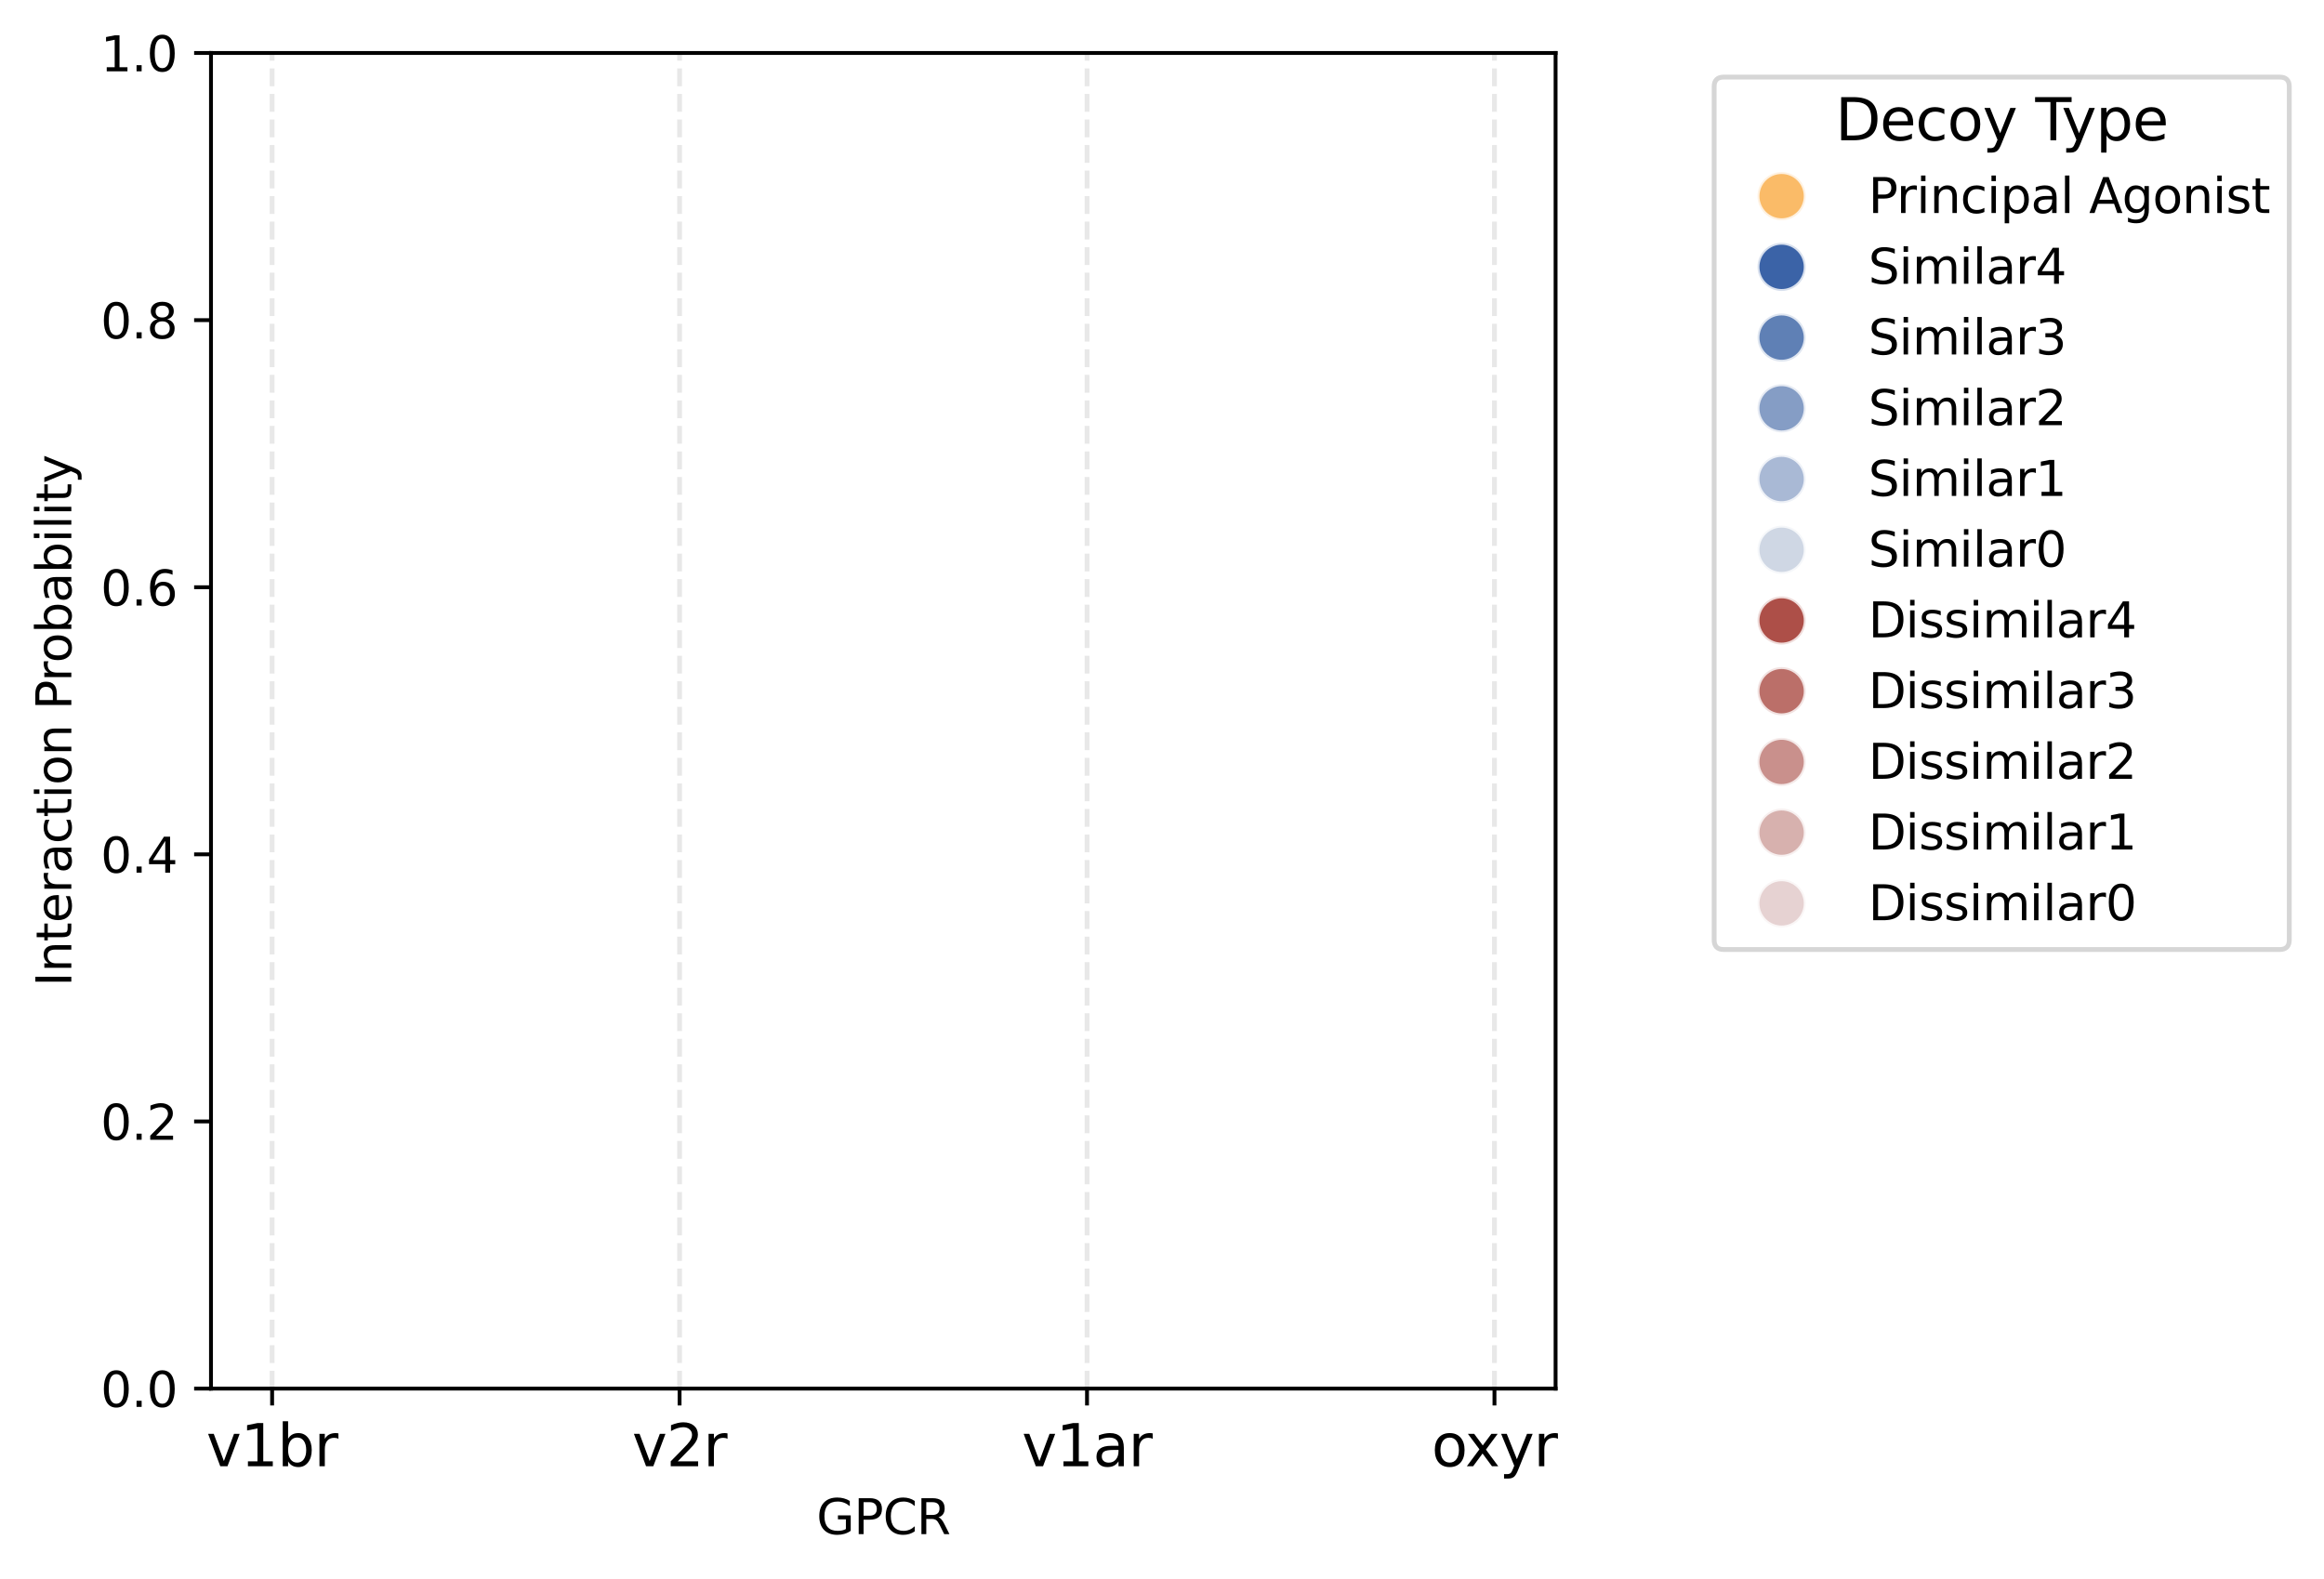 <?xml version="1.0" encoding="utf-8" standalone="no"?>
<!DOCTYPE svg PUBLIC "-//W3C//DTD SVG 1.1//EN"
  "http://www.w3.org/Graphics/SVG/1.1/DTD/svg11.dtd">
<svg xmlns:xlink="http://www.w3.org/1999/xlink" width="482.225pt" height="327.691pt" viewBox="0 0 482.225 327.691" xmlns="http://www.w3.org/2000/svg" version="1.1">
 <defs>
  <style type="text/css">*{stroke-linejoin: round; stroke-linecap: butt}</style>
 </defs>
 <g id="figure_1">
  <g id="patch_1">
   <path d="M 0 327.691 
L 482.225 327.691 
L 482.225 0 
L 0 0 
z
" style="fill: #ffffff"/>
  </g>
  <g id="axes_1">
   <g id="patch_2">
    <path d="M 43.781 288.199 
L 322.781 288.199 
L 322.781 10.999 
L 43.781 10.999 
z
" style="fill: #ffffff"/>
   </g>
   <g id="PathCollection_1">
    <defs>
     <path id="C0_0_74becb6e9b" d="M 0 5 
C 1.326 5 2.598 4.473 3.536 3.536 
C 4.473 2.598 5 1.326 5 -0 
C 5 -1.326 4.473 -2.598 3.536 -3.536 
C 2.598 -4.473 1.326 -5 0 -5 
C -1.326 -5 -2.598 -4.473 -3.536 -3.536 
C -4.473 -2.598 -5 -1.326 -5 0 
C -5 1.326 -4.473 2.598 -3.536 3.536 
C -2.598 4.473 -1.326 5 0 5 
z
"/>
    </defs>
    <g clip-path="url(#p81cd643c0d)">
     <use xlink:href="#C0_0_74becb6e9b" x="56.463" y="4849.062" style="fill: #f9aa43; fill-opacity: 0.8; stroke: #ffffff; stroke-opacity: 0.8; stroke-width: 0.8"/>
    </g>
    <g clip-path="url(#p81cd643c0d)">
     <use xlink:href="#C0_0_74becb6e9b" x="56.463" y="5511.562" style="fill: #94a8ca; fill-opacity: 0.8; stroke: #ffffff; stroke-opacity: 0.8; stroke-width: 0.8"/>
    </g>
    <g clip-path="url(#p81cd643c0d)">
     <use xlink:href="#C0_0_74becb6e9b" x="56.463" y="5121.5" style="fill: #0b3d91; fill-opacity: 0.8; stroke: #ffffff; stroke-opacity: 0.8; stroke-width: 0.8"/>
    </g>
    <g clip-path="url(#p81cd643c0d)">
     <use xlink:href="#C0_0_74becb6e9b" x="56.463" y="5553.187" style="fill: #aa4b44; fill-opacity: 0.8; stroke: #ffffff; stroke-opacity: 0.8; stroke-width: 0.8"/>
    </g>
    <g clip-path="url(#p81cd643c0d)">
     <use xlink:href="#C0_0_74becb6e9b" x="56.463" y="5479.077" style="fill: #3860a3; fill-opacity: 0.8; stroke: #ffffff; stroke-opacity: 0.8; stroke-width: 0.8"/>
    </g>
    <g clip-path="url(#p81cd643c0d)">
     <use xlink:href="#C0_0_74becb6e9b" x="56.463" y="5316.352" style="fill: #6785b7; fill-opacity: 0.8; stroke: #ffffff; stroke-opacity: 0.8; stroke-width: 0.8"/>
    </g>
    <g clip-path="url(#p81cd643c0d)">
     <use xlink:href="#C0_0_74becb6e9b" x="56.463" y="4849.014" style="fill: #99231b; fill-opacity: 0.8; stroke: #ffffff; stroke-opacity: 0.8; stroke-width: 0.8"/>
    </g>
    <g clip-path="url(#p81cd643c0d)">
     <use xlink:href="#C0_0_74becb6e9b" x="56.463" y="5640.959" style="fill: #cd9d9a; fill-opacity: 0.8; stroke: #ffffff; stroke-opacity: 0.8; stroke-width: 0.8"/>
    </g>
    <g clip-path="url(#p81cd643c0d)">
     <use xlink:href="#C0_0_74becb6e9b" x="56.463" y="6497.455" style="fill: #dfc7c6; fill-opacity: 0.8; stroke: #ffffff; stroke-opacity: 0.8; stroke-width: 0.8"/>
    </g>
    <g clip-path="url(#p81cd643c0d)">
     <use xlink:href="#C0_0_74becb6e9b" x="56.463" y="4799.575" style="fill: #bc7570; fill-opacity: 0.8; stroke: #ffffff; stroke-opacity: 0.8; stroke-width: 0.8"/>
    </g>
    <g clip-path="url(#p81cd643c0d)">
     <use xlink:href="#C0_0_74becb6e9b" x="56.463" y="4794.342" style="fill: #c3cddd; fill-opacity: 0.8; stroke: #ffffff; stroke-opacity: 0.8; stroke-width: 0.8"/>
    </g>
    <g clip-path="url(#p81cd643c0d)">
     <use xlink:href="#C0_0_74becb6e9b" x="141.009" y="4853.24" style="fill: #94a8ca; fill-opacity: 0.8; stroke: #ffffff; stroke-opacity: 0.8; stroke-width: 0.8"/>
    </g>
    <g clip-path="url(#p81cd643c0d)">
     <use xlink:href="#C0_0_74becb6e9b" x="141.009" y="6299.971" style="fill: #cd9d9a; fill-opacity: 0.8; stroke: #ffffff; stroke-opacity: 0.8; stroke-width: 0.8"/>
    </g>
    <g clip-path="url(#p81cd643c0d)">
     <use xlink:href="#C0_0_74becb6e9b" x="141.009" y="3919.628" style="fill: #dfc7c6; fill-opacity: 0.8; stroke: #ffffff; stroke-opacity: 0.8; stroke-width: 0.8"/>
    </g>
    <g clip-path="url(#p81cd643c0d)">
     <use xlink:href="#C0_0_74becb6e9b" x="141.009" y="6253.494" style="fill: #aa4b44; fill-opacity: 0.8; stroke: #ffffff; stroke-opacity: 0.8; stroke-width: 0.8"/>
    </g>
    <g clip-path="url(#p81cd643c0d)">
     <use xlink:href="#C0_0_74becb6e9b" x="141.009" y="4464.803" style="fill: #bc7570; fill-opacity: 0.8; stroke: #ffffff; stroke-opacity: 0.8; stroke-width: 0.8"/>
    </g>
    <g clip-path="url(#p81cd643c0d)">
     <use xlink:href="#C0_0_74becb6e9b" x="141.009" y="4803.337" style="fill: #6785b7; fill-opacity: 0.8; stroke: #ffffff; stroke-opacity: 0.8; stroke-width: 0.8"/>
    </g>
    <g clip-path="url(#p81cd643c0d)">
     <use xlink:href="#C0_0_74becb6e9b" x="141.009" y="3962.322" style="fill: #f9aa43; fill-opacity: 0.8; stroke: #ffffff; stroke-opacity: 0.8; stroke-width: 0.8"/>
    </g>
    <g clip-path="url(#p81cd643c0d)">
     <use xlink:href="#C0_0_74becb6e9b" x="141.009" y="3890.601" style="fill: #0b3d91; fill-opacity: 0.8; stroke: #ffffff; stroke-opacity: 0.8; stroke-width: 0.8"/>
    </g>
    <g clip-path="url(#p81cd643c0d)">
     <use xlink:href="#C0_0_74becb6e9b" x="141.009" y="3975.452" style="fill: #99231b; fill-opacity: 0.8; stroke: #ffffff; stroke-opacity: 0.8; stroke-width: 0.8"/>
    </g>
    <g clip-path="url(#p81cd643c0d)">
     <use xlink:href="#C0_0_74becb6e9b" x="141.009" y="4276.879" style="fill: #3860a3; fill-opacity: 0.8; stroke: #ffffff; stroke-opacity: 0.8; stroke-width: 0.8"/>
    </g>
    <g clip-path="url(#p81cd643c0d)">
     <use xlink:href="#C0_0_74becb6e9b" x="141.009" y="4077.61" style="fill: #c3cddd; fill-opacity: 0.8; stroke: #ffffff; stroke-opacity: 0.8; stroke-width: 0.8"/>
    </g>
    <g clip-path="url(#p81cd643c0d)">
     <use xlink:href="#C0_0_74becb6e9b" x="225.554" y="5295.87" style="fill: #c3cddd; fill-opacity: 0.8; stroke: #ffffff; stroke-opacity: 0.8; stroke-width: 0.8"/>
    </g>
    <g clip-path="url(#p81cd643c0d)">
     <use xlink:href="#C0_0_74becb6e9b" x="225.554" y="5126.49" style="fill: #0b3d91; fill-opacity: 0.8; stroke: #ffffff; stroke-opacity: 0.8; stroke-width: 0.8"/>
    </g>
    <g clip-path="url(#p81cd643c0d)">
     <use xlink:href="#C0_0_74becb6e9b" x="225.554" y="4633.882" style="fill: #dfc7c6; fill-opacity: 0.8; stroke: #ffffff; stroke-opacity: 0.8; stroke-width: 0.8"/>
    </g>
    <g clip-path="url(#p81cd643c0d)">
     <use xlink:href="#C0_0_74becb6e9b" x="225.554" y="5432.326" style="fill: #99231b; fill-opacity: 0.8; stroke: #ffffff; stroke-opacity: 0.8; stroke-width: 0.8"/>
    </g>
    <g clip-path="url(#p81cd643c0d)">
     <use xlink:href="#C0_0_74becb6e9b" x="225.554" y="4475.924" style="fill: #bc7570; fill-opacity: 0.8; stroke: #ffffff; stroke-opacity: 0.8; stroke-width: 0.8"/>
    </g>
    <g clip-path="url(#p81cd643c0d)">
     <use xlink:href="#C0_0_74becb6e9b" x="225.554" y="5189.912" style="fill: #cd9d9a; fill-opacity: 0.8; stroke: #ffffff; stroke-opacity: 0.8; stroke-width: 0.8"/>
    </g>
    <g clip-path="url(#p81cd643c0d)">
     <use xlink:href="#C0_0_74becb6e9b" x="225.554" y="5267.774" style="fill: #3860a3; fill-opacity: 0.8; stroke: #ffffff; stroke-opacity: 0.8; stroke-width: 0.8"/>
    </g>
    <g clip-path="url(#p81cd643c0d)">
     <use xlink:href="#C0_0_74becb6e9b" x="225.554" y="4663.903" style="fill: #94a8ca; fill-opacity: 0.8; stroke: #ffffff; stroke-opacity: 0.8; stroke-width: 0.8"/>
    </g>
    <g clip-path="url(#p81cd643c0d)">
     <use xlink:href="#C0_0_74becb6e9b" x="225.554" y="5344.744" style="fill: #6785b7; fill-opacity: 0.8; stroke: #ffffff; stroke-opacity: 0.8; stroke-width: 0.8"/>
    </g>
    <g clip-path="url(#p81cd643c0d)">
     <use xlink:href="#C0_0_74becb6e9b" x="225.554" y="4565.702" style="fill: #f9aa43; fill-opacity: 0.8; stroke: #ffffff; stroke-opacity: 0.8; stroke-width: 0.8"/>
    </g>
    <g clip-path="url(#p81cd643c0d)">
     <use xlink:href="#C0_0_74becb6e9b" x="225.554" y="4995.572" style="fill: #aa4b44; fill-opacity: 0.8; stroke: #ffffff; stroke-opacity: 0.8; stroke-width: 0.8"/>
    </g>
    <g clip-path="url(#p81cd643c0d)">
     <use xlink:href="#C0_0_74becb6e9b" x="310.099" y="5143.337" style="fill: #99231b; fill-opacity: 0.8; stroke: #ffffff; stroke-opacity: 0.8; stroke-width: 0.8"/>
    </g>
    <g clip-path="url(#p81cd643c0d)">
     <use xlink:href="#C0_0_74becb6e9b" x="310.099" y="4889.268" style="fill: #3860a3; fill-opacity: 0.8; stroke: #ffffff; stroke-opacity: 0.8; stroke-width: 0.8"/>
    </g>
    <g clip-path="url(#p81cd643c0d)">
     <use xlink:href="#C0_0_74becb6e9b" x="310.099" y="4165.516" style="fill: #bc7570; fill-opacity: 0.8; stroke: #ffffff; stroke-opacity: 0.8; stroke-width: 0.8"/>
    </g>
    <g clip-path="url(#p81cd643c0d)">
     <use xlink:href="#C0_0_74becb6e9b" x="310.099" y="4136.23" style="fill: #f9aa43; fill-opacity: 0.8; stroke: #ffffff; stroke-opacity: 0.8; stroke-width: 0.8"/>
    </g>
    <g clip-path="url(#p81cd643c0d)">
     <use xlink:href="#C0_0_74becb6e9b" x="310.099" y="4290.968" style="fill: #94a8ca; fill-opacity: 0.8; stroke: #ffffff; stroke-opacity: 0.8; stroke-width: 0.8"/>
    </g>
    <g clip-path="url(#p81cd643c0d)">
     <use xlink:href="#C0_0_74becb6e9b" x="310.099" y="4549.736" style="fill: #aa4b44; fill-opacity: 0.8; stroke: #ffffff; stroke-opacity: 0.8; stroke-width: 0.8"/>
    </g>
    <g clip-path="url(#p81cd643c0d)">
     <use xlink:href="#C0_0_74becb6e9b" x="310.099" y="4600.931" style="fill: #cd9d9a; fill-opacity: 0.8; stroke: #ffffff; stroke-opacity: 0.8; stroke-width: 0.8"/>
    </g>
    <g clip-path="url(#p81cd643c0d)">
     <use xlink:href="#C0_0_74becb6e9b" x="310.099" y="4149.889" style="fill: #c3cddd; fill-opacity: 0.8; stroke: #ffffff; stroke-opacity: 0.8; stroke-width: 0.8"/>
    </g>
    <g clip-path="url(#p81cd643c0d)">
     <use xlink:href="#C0_0_74becb6e9b" x="310.099" y="4102.947" style="fill: #dfc7c6; fill-opacity: 0.8; stroke: #ffffff; stroke-opacity: 0.8; stroke-width: 0.8"/>
    </g>
    <g clip-path="url(#p81cd643c0d)">
     <use xlink:href="#C0_0_74becb6e9b" x="310.099" y="4222.57" style="fill: #6785b7; fill-opacity: 0.8; stroke: #ffffff; stroke-opacity: 0.8; stroke-width: 0.8"/>
    </g>
    <g clip-path="url(#p81cd643c0d)">
     <use xlink:href="#C0_0_74becb6e9b" x="310.099" y="4462.424" style="fill: #0b3d91; fill-opacity: 0.8; stroke: #ffffff; stroke-opacity: 0.8; stroke-width: 0.8"/>
    </g>
   </g>
   <g id="matplotlib.axis_1">
    <g id="xtick_1">
     <g id="line2d_1">
      <path d="M 56.463 288.199 
L 56.463 10.999 
" clip-path="url(#p81cd643c0d)" style="fill: none; stroke-dasharray: 3.7,1.6; stroke-dashoffset: 0; stroke: #b0b0b0; stroke-opacity: 0.3"/>
     </g>
     <g id="line2d_2">
      <defs>
       <path id="m8af2846183" d="M 0 0 
L 0 3.5 
" style="stroke: #000000; stroke-width: 0.8"/>
      </defs>
      <g>
       <use xlink:href="#m8af2846183" x="56.463" y="288.199" style="stroke: #000000; stroke-width: 0.8"/>
      </g>
     </g>
     <g id="text_1">
      <!-- v1br -->
      <g transform="translate(42.819 304.317) scale(0.12 -0.12)">
       <defs>
        <path id="DejaVuSans-76" d="M 191 3500 
L 800 3500 
L 1894 563 
L 2988 3500 
L 3597 3500 
L 2284 0 
L 1503 0 
L 191 3500 
z
" transform="scale(0.016)"/>
        <path id="DejaVuSans-31" d="M 794 531 
L 1825 531 
L 1825 4091 
L 703 3866 
L 703 4441 
L 1819 4666 
L 2450 4666 
L 2450 531 
L 3481 531 
L 3481 0 
L 794 0 
L 794 531 
z
" transform="scale(0.016)"/>
        <path id="DejaVuSans-62" d="M 3116 1747 
Q 3116 2381 2855 2742 
Q 2594 3103 2138 3103 
Q 1681 3103 1420 2742 
Q 1159 2381 1159 1747 
Q 1159 1113 1420 752 
Q 1681 391 2138 391 
Q 2594 391 2855 752 
Q 3116 1113 3116 1747 
z
M 1159 2969 
Q 1341 3281 1617 3432 
Q 1894 3584 2278 3584 
Q 2916 3584 3314 3078 
Q 3713 2572 3713 1747 
Q 3713 922 3314 415 
Q 2916 -91 2278 -91 
Q 1894 -91 1617 61 
Q 1341 213 1159 525 
L 1159 0 
L 581 0 
L 581 4863 
L 1159 4863 
L 1159 2969 
z
" transform="scale(0.016)"/>
        <path id="DejaVuSans-72" d="M 2631 2963 
Q 2534 3019 2420 3045 
Q 2306 3072 2169 3072 
Q 1681 3072 1420 2755 
Q 1159 2438 1159 1844 
L 1159 0 
L 581 0 
L 581 3500 
L 1159 3500 
L 1159 2956 
Q 1341 3275 1631 3429 
Q 1922 3584 2338 3584 
Q 2397 3584 2469 3576 
Q 2541 3569 2628 3553 
L 2631 2963 
z
" transform="scale(0.016)"/>
       </defs>
       <use xlink:href="#DejaVuSans-76"/>
       <use xlink:href="#DejaVuSans-31" x="59.18"/>
       <use xlink:href="#DejaVuSans-62" x="122.803"/>
       <use xlink:href="#DejaVuSans-72" x="186.279"/>
      </g>
     </g>
    </g>
    <g id="xtick_2">
     <g id="line2d_3">
      <path d="M 141.009 288.199 
L 141.009 10.999 
" clip-path="url(#p81cd643c0d)" style="fill: none; stroke-dasharray: 3.7,1.6; stroke-dashoffset: 0; stroke: #b0b0b0; stroke-opacity: 0.3"/>
     </g>
     <g id="line2d_4">
      <g>
       <use xlink:href="#m8af2846183" x="141.009" y="288.199" style="stroke: #000000; stroke-width: 0.8"/>
      </g>
     </g>
     <g id="text_2">
      <!-- v2r -->
      <g transform="translate(131.173 304.317) scale(0.12 -0.12)">
       <defs>
        <path id="DejaVuSans-32" d="M 1228 531 
L 3431 531 
L 3431 0 
L 469 0 
L 469 531 
Q 828 903 1448 1529 
Q 2069 2156 2228 2338 
Q 2531 2678 2651 2914 
Q 2772 3150 2772 3378 
Q 2772 3750 2511 3984 
Q 2250 4219 1831 4219 
Q 1534 4219 1204 4116 
Q 875 4013 500 3803 
L 500 4441 
Q 881 4594 1212 4672 
Q 1544 4750 1819 4750 
Q 2544 4750 2975 4387 
Q 3406 4025 3406 3419 
Q 3406 3131 3298 2873 
Q 3191 2616 2906 2266 
Q 2828 2175 2409 1742 
Q 1991 1309 1228 531 
z
" transform="scale(0.016)"/>
       </defs>
       <use xlink:href="#DejaVuSans-76"/>
       <use xlink:href="#DejaVuSans-32" x="59.18"/>
       <use xlink:href="#DejaVuSans-72" x="122.803"/>
      </g>
     </g>
    </g>
    <g id="xtick_3">
     <g id="line2d_5">
      <path d="M 225.554 288.199 
L 225.554 10.999 
" clip-path="url(#p81cd643c0d)" style="fill: none; stroke-dasharray: 3.7,1.6; stroke-dashoffset: 0; stroke: #b0b0b0; stroke-opacity: 0.3"/>
     </g>
     <g id="line2d_6">
      <g>
       <use xlink:href="#m8af2846183" x="225.554" y="288.199" style="stroke: #000000; stroke-width: 0.8"/>
      </g>
     </g>
     <g id="text_3">
      <!-- v1ar -->
      <g transform="translate(212.042 304.317) scale(0.12 -0.12)">
       <defs>
        <path id="DejaVuSans-61" d="M 2194 1759 
Q 1497 1759 1228 1600 
Q 959 1441 959 1056 
Q 959 750 1161 570 
Q 1363 391 1709 391 
Q 2188 391 2477 730 
Q 2766 1069 2766 1631 
L 2766 1759 
L 2194 1759 
z
M 3341 1997 
L 3341 0 
L 2766 0 
L 2766 531 
Q 2569 213 2275 61 
Q 1981 -91 1556 -91 
Q 1019 -91 701 211 
Q 384 513 384 1019 
Q 384 1609 779 1909 
Q 1175 2209 1959 2209 
L 2766 2209 
L 2766 2266 
Q 2766 2663 2505 2880 
Q 2244 3097 1772 3097 
Q 1472 3097 1187 3025 
Q 903 2953 641 2809 
L 641 3341 
Q 956 3463 1253 3523 
Q 1550 3584 1831 3584 
Q 2591 3584 2966 3190 
Q 3341 2797 3341 1997 
z
" transform="scale(0.016)"/>
       </defs>
       <use xlink:href="#DejaVuSans-76"/>
       <use xlink:href="#DejaVuSans-31" x="59.18"/>
       <use xlink:href="#DejaVuSans-61" x="122.803"/>
       <use xlink:href="#DejaVuSans-72" x="184.082"/>
      </g>
     </g>
    </g>
    <g id="xtick_4">
     <g id="line2d_7">
      <path d="M 310.099 288.199 
L 310.099 10.999 
" clip-path="url(#p81cd643c0d)" style="fill: none; stroke-dasharray: 3.7,1.6; stroke-dashoffset: 0; stroke: #b0b0b0; stroke-opacity: 0.3"/>
     </g>
     <g id="line2d_8">
      <g>
       <use xlink:href="#m8af2846183" x="310.099" y="288.199" style="stroke: #000000; stroke-width: 0.8"/>
      </g>
     </g>
     <g id="text_4">
      <!-- oxyr -->
      <g transform="translate(297.047 304.317) scale(0.12 -0.12)">
       <defs>
        <path id="DejaVuSans-6f" d="M 1959 3097 
Q 1497 3097 1228 2736 
Q 959 2375 959 1747 
Q 959 1119 1226 758 
Q 1494 397 1959 397 
Q 2419 397 2687 759 
Q 2956 1122 2956 1747 
Q 2956 2369 2687 2733 
Q 2419 3097 1959 3097 
z
M 1959 3584 
Q 2709 3584 3137 3096 
Q 3566 2609 3566 1747 
Q 3566 888 3137 398 
Q 2709 -91 1959 -91 
Q 1206 -91 779 398 
Q 353 888 353 1747 
Q 353 2609 779 3096 
Q 1206 3584 1959 3584 
z
" transform="scale(0.016)"/>
        <path id="DejaVuSans-78" d="M 3513 3500 
L 2247 1797 
L 3578 0 
L 2900 0 
L 1881 1375 
L 863 0 
L 184 0 
L 1544 1831 
L 300 3500 
L 978 3500 
L 1906 2253 
L 2834 3500 
L 3513 3500 
z
" transform="scale(0.016)"/>
        <path id="DejaVuSans-79" d="M 2059 -325 
Q 1816 -950 1584 -1140 
Q 1353 -1331 966 -1331 
L 506 -1331 
L 506 -850 
L 844 -850 
Q 1081 -850 1212 -737 
Q 1344 -625 1503 -206 
L 1606 56 
L 191 3500 
L 800 3500 
L 1894 763 
L 2988 3500 
L 3597 3500 
L 2059 -325 
z
" transform="scale(0.016)"/>
       </defs>
       <use xlink:href="#DejaVuSans-6f"/>
       <use xlink:href="#DejaVuSans-78" x="58.057"/>
       <use xlink:href="#DejaVuSans-79" x="117.236"/>
       <use xlink:href="#DejaVuSans-72" x="176.416"/>
      </g>
     </g>
    </g>
    <g id="text_5">
     <!-- GPCR -->
     <g transform="translate(169.427 318.411) scale(0.1 -0.1)">
      <defs>
       <path id="DejaVuSans-47" d="M 3809 666 
L 3809 1919 
L 2778 1919 
L 2778 2438 
L 4434 2438 
L 4434 434 
Q 4069 175 3628 42 
Q 3188 -91 2688 -91 
Q 1594 -91 976 548 
Q 359 1188 359 2328 
Q 359 3472 976 4111 
Q 1594 4750 2688 4750 
Q 3144 4750 3555 4637 
Q 3966 4525 4313 4306 
L 4313 3634 
Q 3963 3931 3569 4081 
Q 3175 4231 2741 4231 
Q 1884 4231 1454 3753 
Q 1025 3275 1025 2328 
Q 1025 1384 1454 906 
Q 1884 428 2741 428 
Q 3075 428 3337 486 
Q 3600 544 3809 666 
z
" transform="scale(0.016)"/>
       <path id="DejaVuSans-50" d="M 1259 4147 
L 1259 2394 
L 2053 2394 
Q 2494 2394 2734 2622 
Q 2975 2850 2975 3272 
Q 2975 3691 2734 3919 
Q 2494 4147 2053 4147 
L 1259 4147 
z
M 628 4666 
L 2053 4666 
Q 2838 4666 3239 4311 
Q 3641 3956 3641 3272 
Q 3641 2581 3239 2228 
Q 2838 1875 2053 1875 
L 1259 1875 
L 1259 0 
L 628 0 
L 628 4666 
z
" transform="scale(0.016)"/>
       <path id="DejaVuSans-43" d="M 4122 4306 
L 4122 3641 
Q 3803 3938 3442 4084 
Q 3081 4231 2675 4231 
Q 1875 4231 1450 3742 
Q 1025 3253 1025 2328 
Q 1025 1406 1450 917 
Q 1875 428 2675 428 
Q 3081 428 3442 575 
Q 3803 722 4122 1019 
L 4122 359 
Q 3791 134 3420 21 
Q 3050 -91 2638 -91 
Q 1578 -91 968 557 
Q 359 1206 359 2328 
Q 359 3453 968 4101 
Q 1578 4750 2638 4750 
Q 3056 4750 3426 4639 
Q 3797 4528 4122 4306 
z
" transform="scale(0.016)"/>
       <path id="DejaVuSans-52" d="M 2841 2188 
Q 3044 2119 3236 1894 
Q 3428 1669 3622 1275 
L 4263 0 
L 3584 0 
L 2988 1197 
Q 2756 1666 2539 1819 
Q 2322 1972 1947 1972 
L 1259 1972 
L 1259 0 
L 628 0 
L 628 4666 
L 2053 4666 
Q 2853 4666 3247 4331 
Q 3641 3997 3641 3322 
Q 3641 2881 3436 2590 
Q 3231 2300 2841 2188 
z
M 1259 4147 
L 1259 2491 
L 2053 2491 
Q 2509 2491 2742 2702 
Q 2975 2913 2975 3322 
Q 2975 3731 2742 3939 
Q 2509 4147 2053 4147 
L 1259 4147 
z
" transform="scale(0.016)"/>
      </defs>
      <use xlink:href="#DejaVuSans-47"/>
      <use xlink:href="#DejaVuSans-50" x="77.49"/>
      <use xlink:href="#DejaVuSans-43" x="137.793"/>
      <use xlink:href="#DejaVuSans-52" x="207.617"/>
     </g>
    </g>
   </g>
   <g id="matplotlib.axis_2">
    <g id="ytick_1">
     <g id="line2d_9">
      <defs>
       <path id="mca7f7017d2" d="M 0 0 
L -3.5 0 
" style="stroke: #000000; stroke-width: 0.8"/>
      </defs>
      <g>
       <use xlink:href="#mca7f7017d2" x="43.781" y="288.199" style="stroke: #000000; stroke-width: 0.8"/>
      </g>
     </g>
     <g id="text_6">
      <!-- 0.0 -->
      <g transform="translate(20.878 291.998) scale(0.1 -0.1)">
       <defs>
        <path id="DejaVuSans-30" d="M 2034 4250 
Q 1547 4250 1301 3770 
Q 1056 3291 1056 2328 
Q 1056 1369 1301 889 
Q 1547 409 2034 409 
Q 2525 409 2770 889 
Q 3016 1369 3016 2328 
Q 3016 3291 2770 3770 
Q 2525 4250 2034 4250 
z
M 2034 4750 
Q 2819 4750 3233 4129 
Q 3647 3509 3647 2328 
Q 3647 1150 3233 529 
Q 2819 -91 2034 -91 
Q 1250 -91 836 529 
Q 422 1150 422 2328 
Q 422 3509 836 4129 
Q 1250 4750 2034 4750 
z
" transform="scale(0.016)"/>
        <path id="DejaVuSans-2e" d="M 684 794 
L 1344 794 
L 1344 0 
L 684 0 
L 684 794 
z
" transform="scale(0.016)"/>
       </defs>
       <use xlink:href="#DejaVuSans-30"/>
       <use xlink:href="#DejaVuSans-2e" x="63.623"/>
       <use xlink:href="#DejaVuSans-30" x="95.41"/>
      </g>
     </g>
    </g>
    <g id="ytick_2">
     <g id="line2d_10">
      <g>
       <use xlink:href="#mca7f7017d2" x="43.781" y="232.759" style="stroke: #000000; stroke-width: 0.8"/>
      </g>
     </g>
     <g id="text_7">
      <!-- 0.2 -->
      <g transform="translate(20.878 236.558) scale(0.1 -0.1)">
       <use xlink:href="#DejaVuSans-30"/>
       <use xlink:href="#DejaVuSans-2e" x="63.623"/>
       <use xlink:href="#DejaVuSans-32" x="95.41"/>
      </g>
     </g>
    </g>
    <g id="ytick_3">
     <g id="line2d_11">
      <g>
       <use xlink:href="#mca7f7017d2" x="43.781" y="177.319" style="stroke: #000000; stroke-width: 0.8"/>
      </g>
     </g>
     <g id="text_8">
      <!-- 0.4 -->
      <g transform="translate(20.878 181.118) scale(0.1 -0.1)">
       <defs>
        <path id="DejaVuSans-34" d="M 2419 4116 
L 825 1625 
L 2419 1625 
L 2419 4116 
z
M 2253 4666 
L 3047 4666 
L 3047 1625 
L 3713 1625 
L 3713 1100 
L 3047 1100 
L 3047 0 
L 2419 0 
L 2419 1100 
L 313 1100 
L 313 1709 
L 2253 4666 
z
" transform="scale(0.016)"/>
       </defs>
       <use xlink:href="#DejaVuSans-30"/>
       <use xlink:href="#DejaVuSans-2e" x="63.623"/>
       <use xlink:href="#DejaVuSans-34" x="95.41"/>
      </g>
     </g>
    </g>
    <g id="ytick_4">
     <g id="line2d_12">
      <g>
       <use xlink:href="#mca7f7017d2" x="43.781" y="121.879" style="stroke: #000000; stroke-width: 0.8"/>
      </g>
     </g>
     <g id="text_9">
      <!-- 0.6 -->
      <g transform="translate(20.878 125.678) scale(0.1 -0.1)">
       <defs>
        <path id="DejaVuSans-36" d="M 2113 2584 
Q 1688 2584 1439 2293 
Q 1191 2003 1191 1497 
Q 1191 994 1439 701 
Q 1688 409 2113 409 
Q 2538 409 2786 701 
Q 3034 994 3034 1497 
Q 3034 2003 2786 2293 
Q 2538 2584 2113 2584 
z
M 3366 4563 
L 3366 3988 
Q 3128 4100 2886 4159 
Q 2644 4219 2406 4219 
Q 1781 4219 1451 3797 
Q 1122 3375 1075 2522 
Q 1259 2794 1537 2939 
Q 1816 3084 2150 3084 
Q 2853 3084 3261 2657 
Q 3669 2231 3669 1497 
Q 3669 778 3244 343 
Q 2819 -91 2113 -91 
Q 1303 -91 875 529 
Q 447 1150 447 2328 
Q 447 3434 972 4092 
Q 1497 4750 2381 4750 
Q 2619 4750 2861 4703 
Q 3103 4656 3366 4563 
z
" transform="scale(0.016)"/>
       </defs>
       <use xlink:href="#DejaVuSans-30"/>
       <use xlink:href="#DejaVuSans-2e" x="63.623"/>
       <use xlink:href="#DejaVuSans-36" x="95.41"/>
      </g>
     </g>
    </g>
    <g id="ytick_5">
     <g id="line2d_13">
      <g>
       <use xlink:href="#mca7f7017d2" x="43.781" y="66.439" style="stroke: #000000; stroke-width: 0.8"/>
      </g>
     </g>
     <g id="text_10">
      <!-- 0.8 -->
      <g transform="translate(20.878 70.238) scale(0.1 -0.1)">
       <defs>
        <path id="DejaVuSans-38" d="M 2034 2216 
Q 1584 2216 1326 1975 
Q 1069 1734 1069 1313 
Q 1069 891 1326 650 
Q 1584 409 2034 409 
Q 2484 409 2743 651 
Q 3003 894 3003 1313 
Q 3003 1734 2745 1975 
Q 2488 2216 2034 2216 
z
M 1403 2484 
Q 997 2584 770 2862 
Q 544 3141 544 3541 
Q 544 4100 942 4425 
Q 1341 4750 2034 4750 
Q 2731 4750 3128 4425 
Q 3525 4100 3525 3541 
Q 3525 3141 3298 2862 
Q 3072 2584 2669 2484 
Q 3125 2378 3379 2068 
Q 3634 1759 3634 1313 
Q 3634 634 3220 271 
Q 2806 -91 2034 -91 
Q 1263 -91 848 271 
Q 434 634 434 1313 
Q 434 1759 690 2068 
Q 947 2378 1403 2484 
z
M 1172 3481 
Q 1172 3119 1398 2916 
Q 1625 2713 2034 2713 
Q 2441 2713 2670 2916 
Q 2900 3119 2900 3481 
Q 2900 3844 2670 4047 
Q 2441 4250 2034 4250 
Q 1625 4250 1398 4047 
Q 1172 3844 1172 3481 
z
" transform="scale(0.016)"/>
       </defs>
       <use xlink:href="#DejaVuSans-30"/>
       <use xlink:href="#DejaVuSans-2e" x="63.623"/>
       <use xlink:href="#DejaVuSans-38" x="95.41"/>
      </g>
     </g>
    </g>
    <g id="ytick_6">
     <g id="line2d_14">
      <g>
       <use xlink:href="#mca7f7017d2" x="43.781" y="10.999" style="stroke: #000000; stroke-width: 0.8"/>
      </g>
     </g>
     <g id="text_11">
      <!-- 1.0 -->
      <g transform="translate(20.878 14.798) scale(0.1 -0.1)">
       <use xlink:href="#DejaVuSans-31"/>
       <use xlink:href="#DejaVuSans-2e" x="63.623"/>
       <use xlink:href="#DejaVuSans-30" x="95.41"/>
      </g>
     </g>
    </g>
    <g id="text_12">
     <!-- Interaction Probability -->
     <g transform="translate(14.798 204.744) rotate(-90) scale(0.1 -0.1)">
      <defs>
       <path id="DejaVuSans-49" d="M 628 4666 
L 1259 4666 
L 1259 0 
L 628 0 
L 628 4666 
z
" transform="scale(0.016)"/>
       <path id="DejaVuSans-6e" d="M 3513 2113 
L 3513 0 
L 2938 0 
L 2938 2094 
Q 2938 2591 2744 2837 
Q 2550 3084 2163 3084 
Q 1697 3084 1428 2787 
Q 1159 2491 1159 1978 
L 1159 0 
L 581 0 
L 581 3500 
L 1159 3500 
L 1159 2956 
Q 1366 3272 1645 3428 
Q 1925 3584 2291 3584 
Q 2894 3584 3203 3211 
Q 3513 2838 3513 2113 
z
" transform="scale(0.016)"/>
       <path id="DejaVuSans-74" d="M 1172 4494 
L 1172 3500 
L 2356 3500 
L 2356 3053 
L 1172 3053 
L 1172 1153 
Q 1172 725 1289 603 
Q 1406 481 1766 481 
L 2356 481 
L 2356 0 
L 1766 0 
Q 1100 0 847 248 
Q 594 497 594 1153 
L 594 3053 
L 172 3053 
L 172 3500 
L 594 3500 
L 594 4494 
L 1172 4494 
z
" transform="scale(0.016)"/>
       <path id="DejaVuSans-65" d="M 3597 1894 
L 3597 1613 
L 953 1613 
Q 991 1019 1311 708 
Q 1631 397 2203 397 
Q 2534 397 2845 478 
Q 3156 559 3463 722 
L 3463 178 
Q 3153 47 2828 -22 
Q 2503 -91 2169 -91 
Q 1331 -91 842 396 
Q 353 884 353 1716 
Q 353 2575 817 3079 
Q 1281 3584 2069 3584 
Q 2775 3584 3186 3129 
Q 3597 2675 3597 1894 
z
M 3022 2063 
Q 3016 2534 2758 2815 
Q 2500 3097 2075 3097 
Q 1594 3097 1305 2825 
Q 1016 2553 972 2059 
L 3022 2063 
z
" transform="scale(0.016)"/>
       <path id="DejaVuSans-63" d="M 3122 3366 
L 3122 2828 
Q 2878 2963 2633 3030 
Q 2388 3097 2138 3097 
Q 1578 3097 1268 2742 
Q 959 2388 959 1747 
Q 959 1106 1268 751 
Q 1578 397 2138 397 
Q 2388 397 2633 464 
Q 2878 531 3122 666 
L 3122 134 
Q 2881 22 2623 -34 
Q 2366 -91 2075 -91 
Q 1284 -91 818 406 
Q 353 903 353 1747 
Q 353 2603 823 3093 
Q 1294 3584 2113 3584 
Q 2378 3584 2631 3529 
Q 2884 3475 3122 3366 
z
" transform="scale(0.016)"/>
       <path id="DejaVuSans-69" d="M 603 3500 
L 1178 3500 
L 1178 0 
L 603 0 
L 603 3500 
z
M 603 4863 
L 1178 4863 
L 1178 4134 
L 603 4134 
L 603 4863 
z
" transform="scale(0.016)"/>
       <path id="DejaVuSans-20" transform="scale(0.016)"/>
       <path id="DejaVuSans-6c" d="M 603 4863 
L 1178 4863 
L 1178 0 
L 603 0 
L 603 4863 
z
" transform="scale(0.016)"/>
      </defs>
      <use xlink:href="#DejaVuSans-49"/>
      <use xlink:href="#DejaVuSans-6e" x="29.492"/>
      <use xlink:href="#DejaVuSans-74" x="92.871"/>
      <use xlink:href="#DejaVuSans-65" x="132.08"/>
      <use xlink:href="#DejaVuSans-72" x="193.604"/>
      <use xlink:href="#DejaVuSans-61" x="234.717"/>
      <use xlink:href="#DejaVuSans-63" x="295.996"/>
      <use xlink:href="#DejaVuSans-74" x="350.977"/>
      <use xlink:href="#DejaVuSans-69" x="390.186"/>
      <use xlink:href="#DejaVuSans-6f" x="417.969"/>
      <use xlink:href="#DejaVuSans-6e" x="479.15"/>
      <use xlink:href="#DejaVuSans-20" x="542.529"/>
      <use xlink:href="#DejaVuSans-50" x="574.316"/>
      <use xlink:href="#DejaVuSans-72" x="632.869"/>
      <use xlink:href="#DejaVuSans-6f" x="671.732"/>
      <use xlink:href="#DejaVuSans-62" x="732.914"/>
      <use xlink:href="#DejaVuSans-61" x="796.391"/>
      <use xlink:href="#DejaVuSans-62" x="857.67"/>
      <use xlink:href="#DejaVuSans-69" x="921.146"/>
      <use xlink:href="#DejaVuSans-6c" x="948.93"/>
      <use xlink:href="#DejaVuSans-69" x="976.713"/>
      <use xlink:href="#DejaVuSans-74" x="1004.496"/>
      <use xlink:href="#DejaVuSans-79" x="1043.705"/>
     </g>
    </g>
   </g>
   <g id="line2d_15"/>
   <g id="line2d_16"/>
   <g id="line2d_17"/>
   <g id="line2d_18"/>
   <g id="line2d_19"/>
   <g id="line2d_20"/>
   <g id="line2d_21"/>
   <g id="line2d_22"/>
   <g id="line2d_23"/>
   <g id="line2d_24"/>
   <g id="line2d_25"/>
   <g id="patch_3">
    <path d="M 43.781 288.199 
L 43.781 10.999 
" style="fill: none; stroke: #000000; stroke-width: 0.8; stroke-linejoin: miter; stroke-linecap: square"/>
   </g>
   <g id="patch_4">
    <path d="M 322.781 288.199 
L 322.781 10.999 
" style="fill: none; stroke: #000000; stroke-width: 0.8; stroke-linejoin: miter; stroke-linecap: square"/>
   </g>
   <g id="patch_5">
    <path d="M 43.781 288.199 
L 322.781 288.199 
" style="fill: none; stroke: #000000; stroke-width: 0.8; stroke-linejoin: miter; stroke-linecap: square"/>
   </g>
   <g id="patch_6">
    <path d="M 43.781 10.999 
L 322.781 10.999 
" style="fill: none; stroke: #000000; stroke-width: 0.8; stroke-linejoin: miter; stroke-linecap: square"/>
   </g>
   <g id="legend_1">
    <g id="patch_7">
     <path d="M 357.681 197.072 
L 473.025 197.072 
Q 475.025 197.072 475.025 195.072 
L 475.025 17.999 
Q 475.025 15.999 473.025 15.999 
L 357.681 15.999 
Q 355.681 15.999 355.681 17.999 
L 355.681 195.072 
Q 355.681 197.072 357.681 197.072 
z
" style="fill: #ffffff; opacity: 0.8; stroke: #cccccc; stroke-linejoin: miter"/>
    </g>
    <g id="text_13">
     <!-- Decoy Type -->
     <g transform="translate(380.833 29.117) scale(0.12 -0.12)">
      <defs>
       <path id="DejaVuSans-44" d="M 1259 4147 
L 1259 519 
L 2022 519 
Q 2988 519 3436 956 
Q 3884 1394 3884 2338 
Q 3884 3275 3436 3711 
Q 2988 4147 2022 4147 
L 1259 4147 
z
M 628 4666 
L 1925 4666 
Q 3281 4666 3915 4102 
Q 4550 3538 4550 2338 
Q 4550 1131 3912 565 
Q 3275 0 1925 0 
L 628 0 
L 628 4666 
z
" transform="scale(0.016)"/>
       <path id="DejaVuSans-54" d="M -19 4666 
L 3928 4666 
L 3928 4134 
L 2272 4134 
L 2272 0 
L 1638 0 
L 1638 4134 
L -19 4134 
L -19 4666 
z
" transform="scale(0.016)"/>
       <path id="DejaVuSans-70" d="M 1159 525 
L 1159 -1331 
L 581 -1331 
L 581 3500 
L 1159 3500 
L 1159 2969 
Q 1341 3281 1617 3432 
Q 1894 3584 2278 3584 
Q 2916 3584 3314 3078 
Q 3713 2572 3713 1747 
Q 3713 922 3314 415 
Q 2916 -91 2278 -91 
Q 1894 -91 1617 61 
Q 1341 213 1159 525 
z
M 3116 1747 
Q 3116 2381 2855 2742 
Q 2594 3103 2138 3103 
Q 1681 3103 1420 2742 
Q 1159 2381 1159 1747 
Q 1159 1113 1420 752 
Q 1681 391 2138 391 
Q 2594 391 2855 752 
Q 3116 1113 3116 1747 
z
" transform="scale(0.016)"/>
      </defs>
      <use xlink:href="#DejaVuSans-44"/>
      <use xlink:href="#DejaVuSans-65" x="77.002"/>
      <use xlink:href="#DejaVuSans-63" x="138.525"/>
      <use xlink:href="#DejaVuSans-6f" x="193.506"/>
      <use xlink:href="#DejaVuSans-79" x="254.688"/>
      <use xlink:href="#DejaVuSans-20" x="313.867"/>
      <use xlink:href="#DejaVuSans-54" x="345.654"/>
      <use xlink:href="#DejaVuSans-79" x="391.113"/>
      <use xlink:href="#DejaVuSans-70" x="450.293"/>
      <use xlink:href="#DejaVuSans-65" x="513.77"/>
     </g>
    </g>
    <g id="line2d_26">
     <defs>
      <path id="mc56cfd5143" d="M 0 5 
C 1.326 5 2.598 4.473 3.536 3.536 
C 4.473 2.598 5 1.326 5 0 
C 5 -1.326 4.473 -2.598 3.536 -3.536 
C 2.598 -4.473 1.326 -5 0 -5 
C -1.326 -5 -2.598 -4.473 -3.536 -3.536 
C -4.473 -2.598 -5 -1.326 -5 0 
C -5 1.326 -4.473 2.598 -3.536 3.536 
C -2.598 4.473 -1.326 5 0 5 
z
" style="stroke: #ffffff; stroke-opacity: 0.8; stroke-width: 0.8"/>
     </defs>
     <g>
      <use xlink:href="#mc56cfd5143" x="369.681" y="40.711" style="fill: #f9aa43; fill-opacity: 0.8; stroke: #ffffff; stroke-opacity: 0.8; stroke-width: 0.8"/>
     </g>
    </g>
    <g id="text_14">
     <!-- Principal Agonist -->
     <g transform="translate(387.681 44.211) scale(0.1 -0.1)">
      <defs>
       <path id="DejaVuSans-41" d="M 2188 4044 
L 1331 1722 
L 3047 1722 
L 2188 4044 
z
M 1831 4666 
L 2547 4666 
L 4325 0 
L 3669 0 
L 3244 1197 
L 1141 1197 
L 716 0 
L 50 0 
L 1831 4666 
z
" transform="scale(0.016)"/>
       <path id="DejaVuSans-67" d="M 2906 1791 
Q 2906 2416 2648 2759 
Q 2391 3103 1925 3103 
Q 1463 3103 1205 2759 
Q 947 2416 947 1791 
Q 947 1169 1205 825 
Q 1463 481 1925 481 
Q 2391 481 2648 825 
Q 2906 1169 2906 1791 
z
M 3481 434 
Q 3481 -459 3084 -895 
Q 2688 -1331 1869 -1331 
Q 1566 -1331 1297 -1286 
Q 1028 -1241 775 -1147 
L 775 -588 
Q 1028 -725 1275 -790 
Q 1522 -856 1778 -856 
Q 2344 -856 2625 -561 
Q 2906 -266 2906 331 
L 2906 616 
Q 2728 306 2450 153 
Q 2172 0 1784 0 
Q 1141 0 747 490 
Q 353 981 353 1791 
Q 353 2603 747 3093 
Q 1141 3584 1784 3584 
Q 2172 3584 2450 3431 
Q 2728 3278 2906 2969 
L 2906 3500 
L 3481 3500 
L 3481 434 
z
" transform="scale(0.016)"/>
       <path id="DejaVuSans-73" d="M 2834 3397 
L 2834 2853 
Q 2591 2978 2328 3040 
Q 2066 3103 1784 3103 
Q 1356 3103 1142 2972 
Q 928 2841 928 2578 
Q 928 2378 1081 2264 
Q 1234 2150 1697 2047 
L 1894 2003 
Q 2506 1872 2764 1633 
Q 3022 1394 3022 966 
Q 3022 478 2636 193 
Q 2250 -91 1575 -91 
Q 1294 -91 989 -36 
Q 684 19 347 128 
L 347 722 
Q 666 556 975 473 
Q 1284 391 1588 391 
Q 1994 391 2212 530 
Q 2431 669 2431 922 
Q 2431 1156 2273 1281 
Q 2116 1406 1581 1522 
L 1381 1569 
Q 847 1681 609 1914 
Q 372 2147 372 2553 
Q 372 3047 722 3315 
Q 1072 3584 1716 3584 
Q 2034 3584 2315 3537 
Q 2597 3491 2834 3397 
z
" transform="scale(0.016)"/>
      </defs>
      <use xlink:href="#DejaVuSans-50"/>
      <use xlink:href="#DejaVuSans-72" x="58.553"/>
      <use xlink:href="#DejaVuSans-69" x="99.666"/>
      <use xlink:href="#DejaVuSans-6e" x="127.449"/>
      <use xlink:href="#DejaVuSans-63" x="190.828"/>
      <use xlink:href="#DejaVuSans-69" x="245.809"/>
      <use xlink:href="#DejaVuSans-70" x="273.592"/>
      <use xlink:href="#DejaVuSans-61" x="337.068"/>
      <use xlink:href="#DejaVuSans-6c" x="398.348"/>
      <use xlink:href="#DejaVuSans-20" x="426.131"/>
      <use xlink:href="#DejaVuSans-41" x="457.918"/>
      <use xlink:href="#DejaVuSans-67" x="526.326"/>
      <use xlink:href="#DejaVuSans-6f" x="589.803"/>
      <use xlink:href="#DejaVuSans-6e" x="650.984"/>
      <use xlink:href="#DejaVuSans-69" x="714.363"/>
      <use xlink:href="#DejaVuSans-73" x="742.146"/>
      <use xlink:href="#DejaVuSans-74" x="794.246"/>
     </g>
    </g>
    <g id="line2d_27">
     <defs>
      <path id="m861480d5a1" d="M 0 5 
C 1.326 5 2.598 4.473 3.536 3.536 
C 4.473 2.598 5 1.326 5 0 
C 5 -1.326 4.473 -2.598 3.536 -3.536 
C 2.598 -4.473 1.326 -5 0 -5 
C -1.326 -5 -2.598 -4.473 -3.536 -3.536 
C -4.473 -2.598 -5 -1.326 -5 0 
C -5 1.326 -4.473 2.598 -3.536 3.536 
C -2.598 4.473 -1.326 5 0 5 
z
" style="stroke: #ffffff; stroke-opacity: 0.8; stroke-width: 0.8"/>
     </defs>
     <g>
      <use xlink:href="#m861480d5a1" x="369.681" y="55.39" style="fill: #0b3d91; fill-opacity: 0.8; stroke: #ffffff; stroke-opacity: 0.8; stroke-width: 0.8"/>
     </g>
    </g>
    <g id="text_15">
     <!-- Similar4 -->
     <g transform="translate(387.681 58.89) scale(0.1 -0.1)">
      <defs>
       <path id="DejaVuSans-53" d="M 3425 4513 
L 3425 3897 
Q 3066 4069 2747 4153 
Q 2428 4238 2131 4238 
Q 1616 4238 1336 4038 
Q 1056 3838 1056 3469 
Q 1056 3159 1242 3001 
Q 1428 2844 1947 2747 
L 2328 2669 
Q 3034 2534 3370 2195 
Q 3706 1856 3706 1288 
Q 3706 609 3251 259 
Q 2797 -91 1919 -91 
Q 1588 -91 1214 -16 
Q 841 59 441 206 
L 441 856 
Q 825 641 1194 531 
Q 1563 422 1919 422 
Q 2459 422 2753 634 
Q 3047 847 3047 1241 
Q 3047 1584 2836 1778 
Q 2625 1972 2144 2069 
L 1759 2144 
Q 1053 2284 737 2584 
Q 422 2884 422 3419 
Q 422 4038 858 4394 
Q 1294 4750 2059 4750 
Q 2388 4750 2728 4690 
Q 3069 4631 3425 4513 
z
" transform="scale(0.016)"/>
       <path id="DejaVuSans-6d" d="M 3328 2828 
Q 3544 3216 3844 3400 
Q 4144 3584 4550 3584 
Q 5097 3584 5394 3201 
Q 5691 2819 5691 2113 
L 5691 0 
L 5113 0 
L 5113 2094 
Q 5113 2597 4934 2840 
Q 4756 3084 4391 3084 
Q 3944 3084 3684 2787 
Q 3425 2491 3425 1978 
L 3425 0 
L 2847 0 
L 2847 2094 
Q 2847 2600 2669 2842 
Q 2491 3084 2119 3084 
Q 1678 3084 1418 2786 
Q 1159 2488 1159 1978 
L 1159 0 
L 581 0 
L 581 3500 
L 1159 3500 
L 1159 2956 
Q 1356 3278 1631 3431 
Q 1906 3584 2284 3584 
Q 2666 3584 2933 3390 
Q 3200 3197 3328 2828 
z
" transform="scale(0.016)"/>
      </defs>
      <use xlink:href="#DejaVuSans-53"/>
      <use xlink:href="#DejaVuSans-69" x="63.477"/>
      <use xlink:href="#DejaVuSans-6d" x="91.26"/>
      <use xlink:href="#DejaVuSans-69" x="188.672"/>
      <use xlink:href="#DejaVuSans-6c" x="216.455"/>
      <use xlink:href="#DejaVuSans-61" x="244.238"/>
      <use xlink:href="#DejaVuSans-72" x="305.518"/>
      <use xlink:href="#DejaVuSans-34" x="346.631"/>
     </g>
    </g>
    <g id="line2d_28">
     <defs>
      <path id="m89eb313e9a" d="M 0 5 
C 1.326 5 2.598 4.473 3.536 3.536 
C 4.473 2.598 5 1.326 5 0 
C 5 -1.326 4.473 -2.598 3.536 -3.536 
C 2.598 -4.473 1.326 -5 0 -5 
C -1.326 -5 -2.598 -4.473 -3.536 -3.536 
C -4.473 -2.598 -5 -1.326 -5 0 
C -5 1.326 -4.473 2.598 -3.536 3.536 
C -2.598 4.473 -1.326 5 0 5 
z
" style="stroke: #ffffff; stroke-opacity: 0.8; stroke-width: 0.8"/>
     </defs>
     <g>
      <use xlink:href="#m89eb313e9a" x="369.681" y="70.068" style="fill: #3860a3; fill-opacity: 0.8; stroke: #ffffff; stroke-opacity: 0.8; stroke-width: 0.8"/>
     </g>
    </g>
    <g id="text_16">
     <!-- Similar3 -->
     <g transform="translate(387.681 73.568) scale(0.1 -0.1)">
      <defs>
       <path id="DejaVuSans-33" d="M 2597 2516 
Q 3050 2419 3304 2112 
Q 3559 1806 3559 1356 
Q 3559 666 3084 287 
Q 2609 -91 1734 -91 
Q 1441 -91 1130 -33 
Q 819 25 488 141 
L 488 750 
Q 750 597 1062 519 
Q 1375 441 1716 441 
Q 2309 441 2620 675 
Q 2931 909 2931 1356 
Q 2931 1769 2642 2001 
Q 2353 2234 1838 2234 
L 1294 2234 
L 1294 2753 
L 1863 2753 
Q 2328 2753 2575 2939 
Q 2822 3125 2822 3475 
Q 2822 3834 2567 4026 
Q 2313 4219 1838 4219 
Q 1578 4219 1281 4162 
Q 984 4106 628 3988 
L 628 4550 
Q 988 4650 1302 4700 
Q 1616 4750 1894 4750 
Q 2613 4750 3031 4423 
Q 3450 4097 3450 3541 
Q 3450 3153 3228 2886 
Q 3006 2619 2597 2516 
z
" transform="scale(0.016)"/>
      </defs>
      <use xlink:href="#DejaVuSans-53"/>
      <use xlink:href="#DejaVuSans-69" x="63.477"/>
      <use xlink:href="#DejaVuSans-6d" x="91.26"/>
      <use xlink:href="#DejaVuSans-69" x="188.672"/>
      <use xlink:href="#DejaVuSans-6c" x="216.455"/>
      <use xlink:href="#DejaVuSans-61" x="244.238"/>
      <use xlink:href="#DejaVuSans-72" x="305.518"/>
      <use xlink:href="#DejaVuSans-33" x="346.631"/>
     </g>
    </g>
    <g id="line2d_29">
     <defs>
      <path id="m2598807c93" d="M 0 5 
C 1.326 5 2.598 4.473 3.536 3.536 
C 4.473 2.598 5 1.326 5 0 
C 5 -1.326 4.473 -2.598 3.536 -3.536 
C 2.598 -4.473 1.326 -5 0 -5 
C -1.326 -5 -2.598 -4.473 -3.536 -3.536 
C -4.473 -2.598 -5 -1.326 -5 0 
C -5 1.326 -4.473 2.598 -3.536 3.536 
C -2.598 4.473 -1.326 5 0 5 
z
" style="stroke: #ffffff; stroke-opacity: 0.8; stroke-width: 0.8"/>
     </defs>
     <g>
      <use xlink:href="#m2598807c93" x="369.681" y="84.746" style="fill: #6785b7; fill-opacity: 0.8; stroke: #ffffff; stroke-opacity: 0.8; stroke-width: 0.8"/>
     </g>
    </g>
    <g id="text_17">
     <!-- Similar2 -->
     <g transform="translate(387.681 88.246) scale(0.1 -0.1)">
      <use xlink:href="#DejaVuSans-53"/>
      <use xlink:href="#DejaVuSans-69" x="63.477"/>
      <use xlink:href="#DejaVuSans-6d" x="91.26"/>
      <use xlink:href="#DejaVuSans-69" x="188.672"/>
      <use xlink:href="#DejaVuSans-6c" x="216.455"/>
      <use xlink:href="#DejaVuSans-61" x="244.238"/>
      <use xlink:href="#DejaVuSans-72" x="305.518"/>
      <use xlink:href="#DejaVuSans-32" x="346.631"/>
     </g>
    </g>
    <g id="line2d_30">
     <defs>
      <path id="m6bc582a6e4" d="M 0 5 
C 1.326 5 2.598 4.473 3.536 3.536 
C 4.473 2.598 5 1.326 5 0 
C 5 -1.326 4.473 -2.598 3.536 -3.536 
C 2.598 -4.473 1.326 -5 0 -5 
C -1.326 -5 -2.598 -4.473 -3.536 -3.536 
C -4.473 -2.598 -5 -1.326 -5 0 
C -5 1.326 -4.473 2.598 -3.536 3.536 
C -2.598 4.473 -1.326 5 0 5 
z
" style="stroke: #ffffff; stroke-opacity: 0.8; stroke-width: 0.8"/>
     </defs>
     <g>
      <use xlink:href="#m6bc582a6e4" x="369.681" y="99.424" style="fill: #94a8ca; fill-opacity: 0.8; stroke: #ffffff; stroke-opacity: 0.8; stroke-width: 0.8"/>
     </g>
    </g>
    <g id="text_18">
     <!-- Similar1 -->
     <g transform="translate(387.681 102.924) scale(0.1 -0.1)">
      <use xlink:href="#DejaVuSans-53"/>
      <use xlink:href="#DejaVuSans-69" x="63.477"/>
      <use xlink:href="#DejaVuSans-6d" x="91.26"/>
      <use xlink:href="#DejaVuSans-69" x="188.672"/>
      <use xlink:href="#DejaVuSans-6c" x="216.455"/>
      <use xlink:href="#DejaVuSans-61" x="244.238"/>
      <use xlink:href="#DejaVuSans-72" x="305.518"/>
      <use xlink:href="#DejaVuSans-31" x="346.631"/>
     </g>
    </g>
    <g id="line2d_31">
     <defs>
      <path id="m507890492c" d="M 0 5 
C 1.326 5 2.598 4.473 3.536 3.536 
C 4.473 2.598 5 1.326 5 0 
C 5 -1.326 4.473 -2.598 3.536 -3.536 
C 2.598 -4.473 1.326 -5 0 -5 
C -1.326 -5 -2.598 -4.473 -3.536 -3.536 
C -4.473 -2.598 -5 -1.326 -5 0 
C -5 1.326 -4.473 2.598 -3.536 3.536 
C -2.598 4.473 -1.326 5 0 5 
z
" style="stroke: #ffffff; stroke-opacity: 0.8; stroke-width: 0.8"/>
     </defs>
     <g>
      <use xlink:href="#m507890492c" x="369.681" y="114.102" style="fill: #c3cddd; fill-opacity: 0.8; stroke: #ffffff; stroke-opacity: 0.8; stroke-width: 0.8"/>
     </g>
    </g>
    <g id="text_19">
     <!-- Similar0 -->
     <g transform="translate(387.681 117.602) scale(0.1 -0.1)">
      <use xlink:href="#DejaVuSans-53"/>
      <use xlink:href="#DejaVuSans-69" x="63.477"/>
      <use xlink:href="#DejaVuSans-6d" x="91.26"/>
      <use xlink:href="#DejaVuSans-69" x="188.672"/>
      <use xlink:href="#DejaVuSans-6c" x="216.455"/>
      <use xlink:href="#DejaVuSans-61" x="244.238"/>
      <use xlink:href="#DejaVuSans-72" x="305.518"/>
      <use xlink:href="#DejaVuSans-30" x="346.631"/>
     </g>
    </g>
    <g id="line2d_32">
     <defs>
      <path id="m3fcea5aca9" d="M 0 5 
C 1.326 5 2.598 4.473 3.536 3.536 
C 4.473 2.598 5 1.326 5 0 
C 5 -1.326 4.473 -2.598 3.536 -3.536 
C 2.598 -4.473 1.326 -5 0 -5 
C -1.326 -5 -2.598 -4.473 -3.536 -3.536 
C -4.473 -2.598 -5 -1.326 -5 0 
C -5 1.326 -4.473 2.598 -3.536 3.536 
C -2.598 4.473 -1.326 5 0 5 
z
" style="stroke: #ffffff; stroke-opacity: 0.8; stroke-width: 0.8"/>
     </defs>
     <g>
      <use xlink:href="#m3fcea5aca9" x="369.681" y="128.78" style="fill: #99231b; fill-opacity: 0.8; stroke: #ffffff; stroke-opacity: 0.8; stroke-width: 0.8"/>
     </g>
    </g>
    <g id="text_20">
     <!-- Dissimilar4 -->
     <g transform="translate(387.681 132.28) scale(0.1 -0.1)">
      <use xlink:href="#DejaVuSans-44"/>
      <use xlink:href="#DejaVuSans-69" x="77.002"/>
      <use xlink:href="#DejaVuSans-73" x="104.785"/>
      <use xlink:href="#DejaVuSans-73" x="156.885"/>
      <use xlink:href="#DejaVuSans-69" x="208.984"/>
      <use xlink:href="#DejaVuSans-6d" x="236.768"/>
      <use xlink:href="#DejaVuSans-69" x="334.18"/>
      <use xlink:href="#DejaVuSans-6c" x="361.963"/>
      <use xlink:href="#DejaVuSans-61" x="389.746"/>
      <use xlink:href="#DejaVuSans-72" x="451.025"/>
      <use xlink:href="#DejaVuSans-34" x="492.139"/>
     </g>
    </g>
    <g id="line2d_33">
     <defs>
      <path id="m5f45defeda" d="M 0 5 
C 1.326 5 2.598 4.473 3.536 3.536 
C 4.473 2.598 5 1.326 5 0 
C 5 -1.326 4.473 -2.598 3.536 -3.536 
C 2.598 -4.473 1.326 -5 0 -5 
C -1.326 -5 -2.598 -4.473 -3.536 -3.536 
C -4.473 -2.598 -5 -1.326 -5 0 
C -5 1.326 -4.473 2.598 -3.536 3.536 
C -2.598 4.473 -1.326 5 0 5 
z
" style="stroke: #ffffff; stroke-opacity: 0.8; stroke-width: 0.8"/>
     </defs>
     <g>
      <use xlink:href="#m5f45defeda" x="369.681" y="143.458" style="fill: #aa4b44; fill-opacity: 0.8; stroke: #ffffff; stroke-opacity: 0.8; stroke-width: 0.8"/>
     </g>
    </g>
    <g id="text_21">
     <!-- Dissimilar3 -->
     <g transform="translate(387.681 146.958) scale(0.1 -0.1)">
      <use xlink:href="#DejaVuSans-44"/>
      <use xlink:href="#DejaVuSans-69" x="77.002"/>
      <use xlink:href="#DejaVuSans-73" x="104.785"/>
      <use xlink:href="#DejaVuSans-73" x="156.885"/>
      <use xlink:href="#DejaVuSans-69" x="208.984"/>
      <use xlink:href="#DejaVuSans-6d" x="236.768"/>
      <use xlink:href="#DejaVuSans-69" x="334.18"/>
      <use xlink:href="#DejaVuSans-6c" x="361.963"/>
      <use xlink:href="#DejaVuSans-61" x="389.746"/>
      <use xlink:href="#DejaVuSans-72" x="451.025"/>
      <use xlink:href="#DejaVuSans-33" x="492.139"/>
     </g>
    </g>
    <g id="line2d_34">
     <defs>
      <path id="mf00018b8a2" d="M 0 5 
C 1.326 5 2.598 4.473 3.536 3.536 
C 4.473 2.598 5 1.326 5 0 
C 5 -1.326 4.473 -2.598 3.536 -3.536 
C 2.598 -4.473 1.326 -5 0 -5 
C -1.326 -5 -2.598 -4.473 -3.536 -3.536 
C -4.473 -2.598 -5 -1.326 -5 0 
C -5 1.326 -4.473 2.598 -3.536 3.536 
C -2.598 4.473 -1.326 5 0 5 
z
" style="stroke: #ffffff; stroke-opacity: 0.8; stroke-width: 0.8"/>
     </defs>
     <g>
      <use xlink:href="#mf00018b8a2" x="369.681" y="158.136" style="fill: #bc7570; fill-opacity: 0.8; stroke: #ffffff; stroke-opacity: 0.8; stroke-width: 0.8"/>
     </g>
    </g>
    <g id="text_22">
     <!-- Dissimilar2 -->
     <g transform="translate(387.681 161.636) scale(0.1 -0.1)">
      <use xlink:href="#DejaVuSans-44"/>
      <use xlink:href="#DejaVuSans-69" x="77.002"/>
      <use xlink:href="#DejaVuSans-73" x="104.785"/>
      <use xlink:href="#DejaVuSans-73" x="156.885"/>
      <use xlink:href="#DejaVuSans-69" x="208.984"/>
      <use xlink:href="#DejaVuSans-6d" x="236.768"/>
      <use xlink:href="#DejaVuSans-69" x="334.18"/>
      <use xlink:href="#DejaVuSans-6c" x="361.963"/>
      <use xlink:href="#DejaVuSans-61" x="389.746"/>
      <use xlink:href="#DejaVuSans-72" x="451.025"/>
      <use xlink:href="#DejaVuSans-32" x="492.139"/>
     </g>
    </g>
    <g id="line2d_35">
     <defs>
      <path id="m11766d234e" d="M 0 5 
C 1.326 5 2.598 4.473 3.536 3.536 
C 4.473 2.598 5 1.326 5 0 
C 5 -1.326 4.473 -2.598 3.536 -3.536 
C 2.598 -4.473 1.326 -5 0 -5 
C -1.326 -5 -2.598 -4.473 -3.536 -3.536 
C -4.473 -2.598 -5 -1.326 -5 0 
C -5 1.326 -4.473 2.598 -3.536 3.536 
C -2.598 4.473 -1.326 5 0 5 
z
" style="stroke: #ffffff; stroke-opacity: 0.8; stroke-width: 0.8"/>
     </defs>
     <g>
      <use xlink:href="#m11766d234e" x="369.681" y="172.815" style="fill: #cd9d9a; fill-opacity: 0.8; stroke: #ffffff; stroke-opacity: 0.8; stroke-width: 0.8"/>
     </g>
    </g>
    <g id="text_23">
     <!-- Dissimilar1 -->
     <g transform="translate(387.681 176.315) scale(0.1 -0.1)">
      <use xlink:href="#DejaVuSans-44"/>
      <use xlink:href="#DejaVuSans-69" x="77.002"/>
      <use xlink:href="#DejaVuSans-73" x="104.785"/>
      <use xlink:href="#DejaVuSans-73" x="156.885"/>
      <use xlink:href="#DejaVuSans-69" x="208.984"/>
      <use xlink:href="#DejaVuSans-6d" x="236.768"/>
      <use xlink:href="#DejaVuSans-69" x="334.18"/>
      <use xlink:href="#DejaVuSans-6c" x="361.963"/>
      <use xlink:href="#DejaVuSans-61" x="389.746"/>
      <use xlink:href="#DejaVuSans-72" x="451.025"/>
      <use xlink:href="#DejaVuSans-31" x="492.139"/>
     </g>
    </g>
    <g id="line2d_36">
     <defs>
      <path id="m8c33a02a1b" d="M 0 5 
C 1.326 5 2.598 4.473 3.536 3.536 
C 4.473 2.598 5 1.326 5 0 
C 5 -1.326 4.473 -2.598 3.536 -3.536 
C 2.598 -4.473 1.326 -5 0 -5 
C -1.326 -5 -2.598 -4.473 -3.536 -3.536 
C -4.473 -2.598 -5 -1.326 -5 0 
C -5 1.326 -4.473 2.598 -3.536 3.536 
C -2.598 4.473 -1.326 5 0 5 
z
" style="stroke: #ffffff; stroke-opacity: 0.8; stroke-width: 0.8"/>
     </defs>
     <g>
      <use xlink:href="#m8c33a02a1b" x="369.681" y="187.493" style="fill: #dfc7c6; fill-opacity: 0.8; stroke: #ffffff; stroke-opacity: 0.8; stroke-width: 0.8"/>
     </g>
    </g>
    <g id="text_24">
     <!-- Dissimilar0 -->
     <g transform="translate(387.681 190.993) scale(0.1 -0.1)">
      <use xlink:href="#DejaVuSans-44"/>
      <use xlink:href="#DejaVuSans-69" x="77.002"/>
      <use xlink:href="#DejaVuSans-73" x="104.785"/>
      <use xlink:href="#DejaVuSans-73" x="156.885"/>
      <use xlink:href="#DejaVuSans-69" x="208.984"/>
      <use xlink:href="#DejaVuSans-6d" x="236.768"/>
      <use xlink:href="#DejaVuSans-69" x="334.18"/>
      <use xlink:href="#DejaVuSans-6c" x="361.963"/>
      <use xlink:href="#DejaVuSans-61" x="389.746"/>
      <use xlink:href="#DejaVuSans-72" x="451.025"/>
      <use xlink:href="#DejaVuSans-30" x="492.139"/>
     </g>
    </g>
   </g>
  </g>
 </g>
 <defs>
  <clipPath id="p81cd643c0d">
   <rect x="43.781" y="10.999" width="279" height="277.2"/>
  </clipPath>
 </defs>
</svg>
